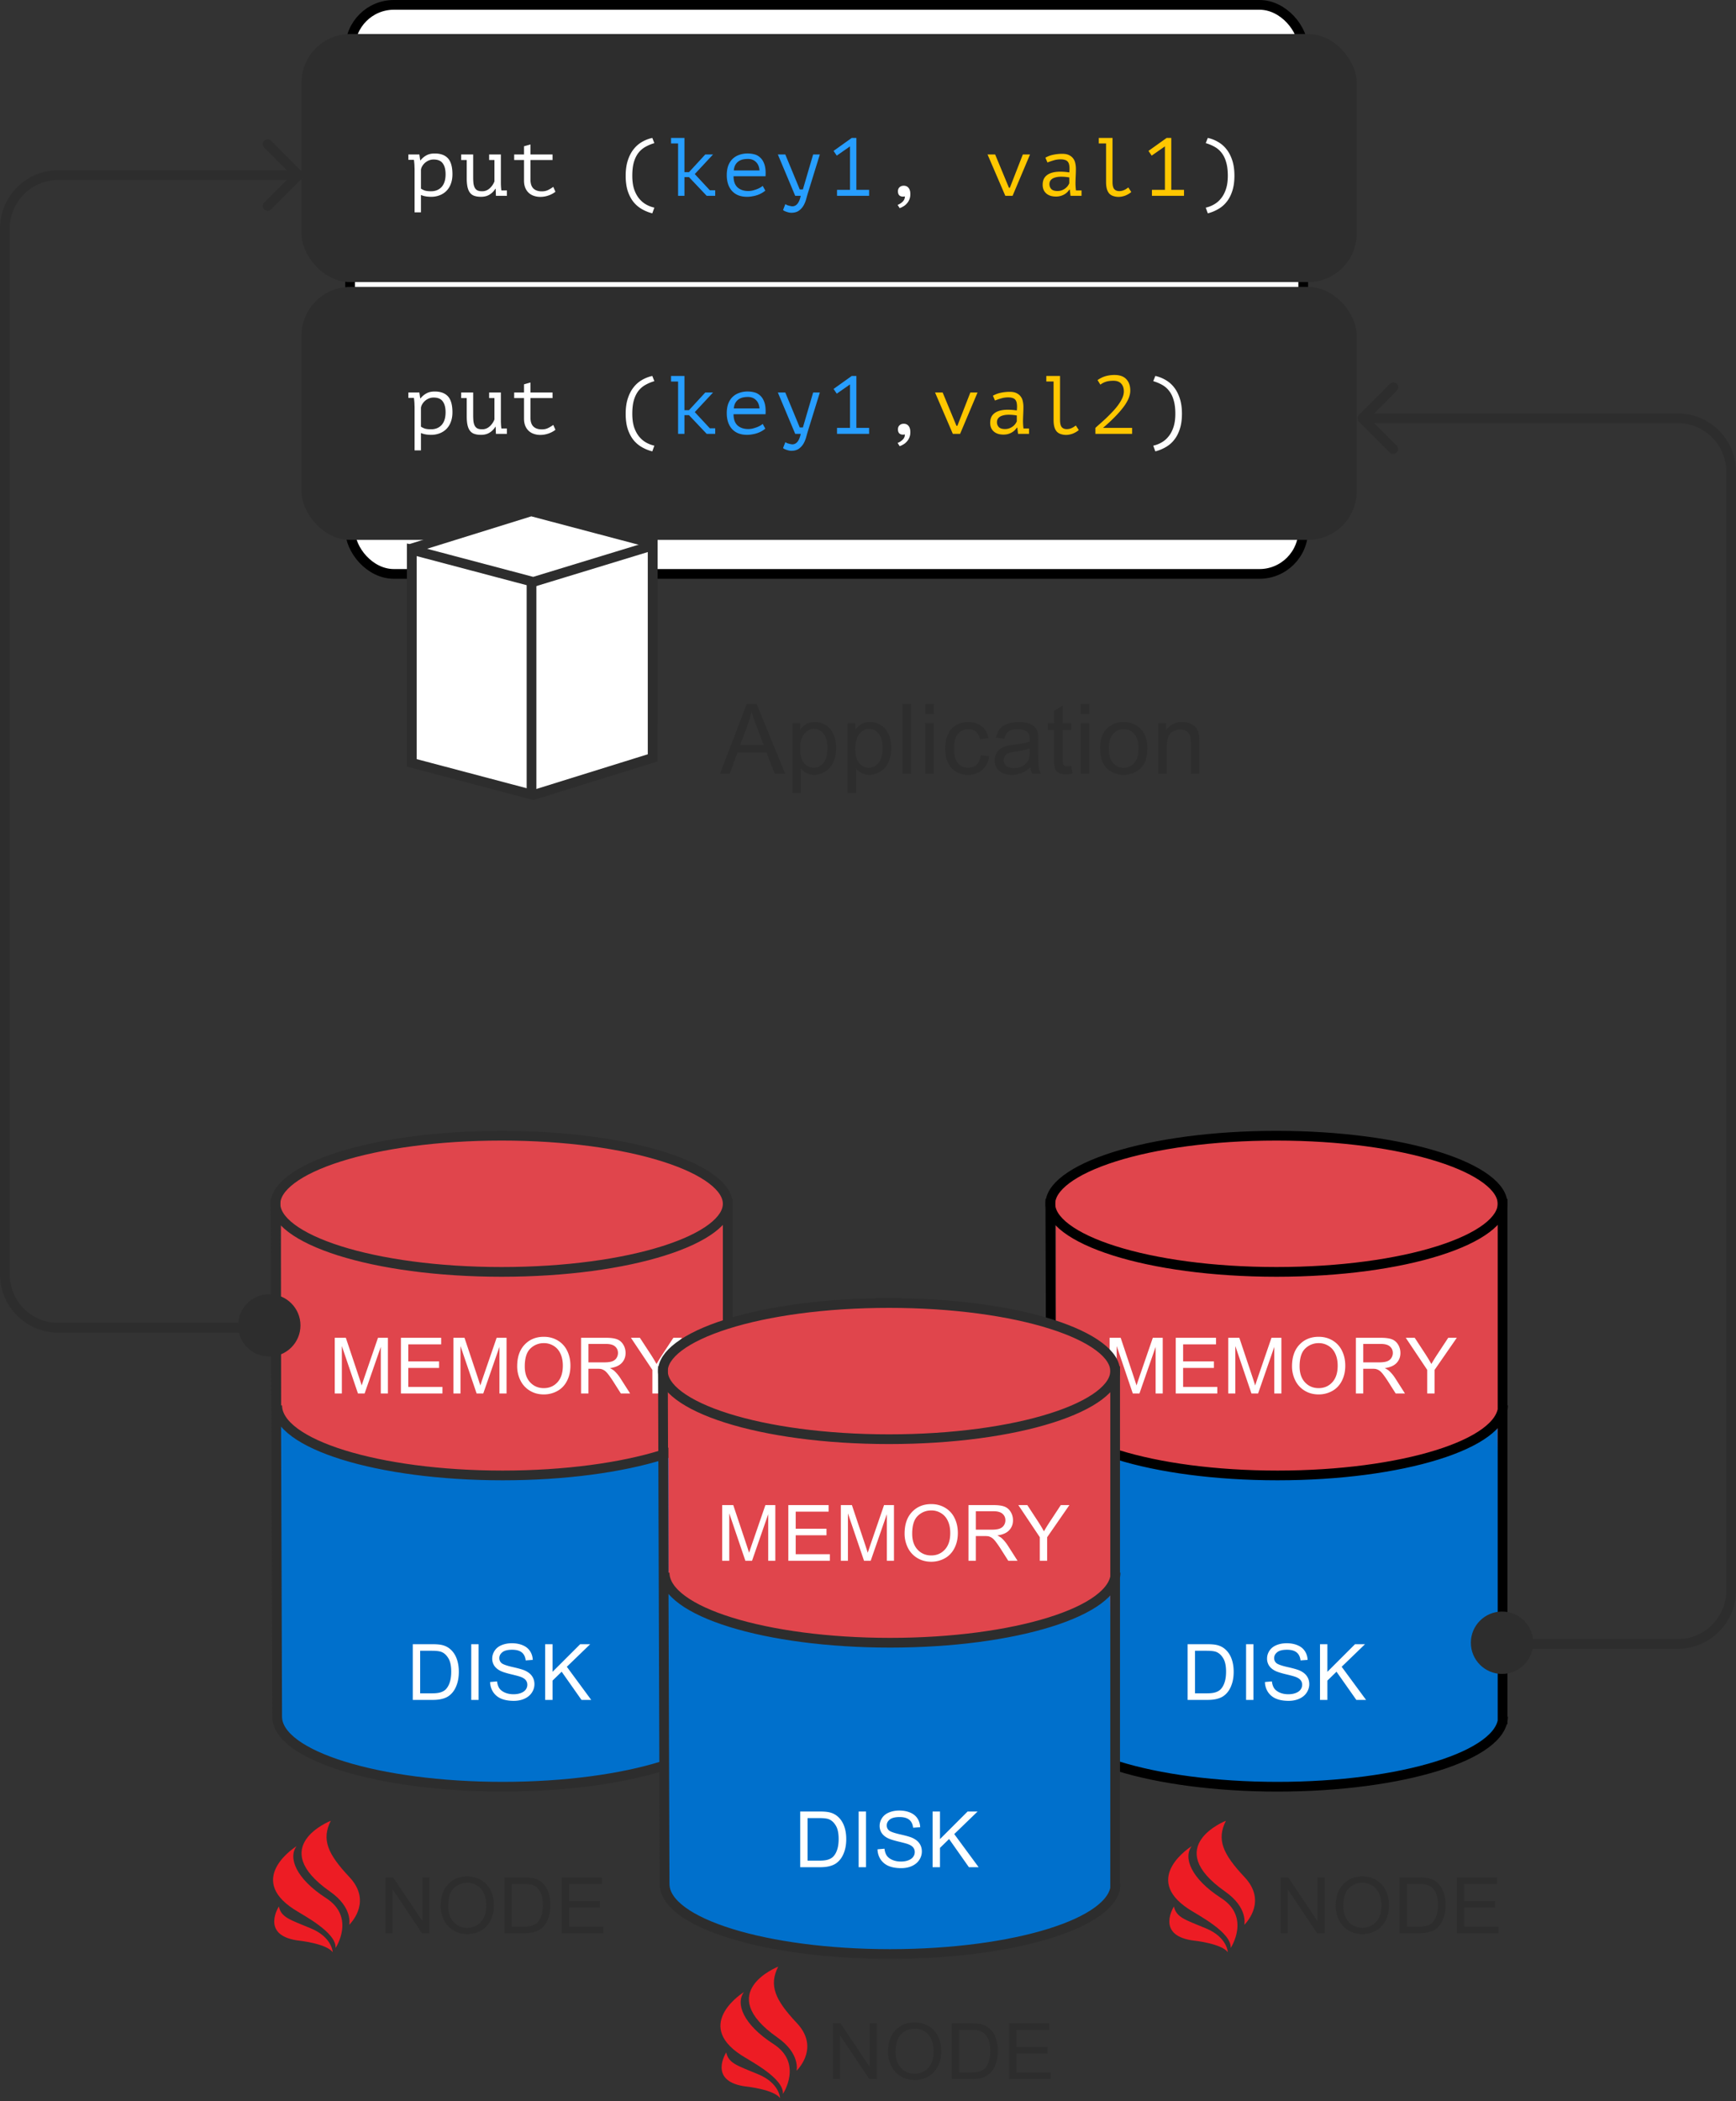 <svg width="357" height="432" fill="none" xmlns="http://www.w3.org/2000/svg"><rect width="100%" height="100%" fill="#333333" stroke="none"/><rect x="72" y="1" width="196" height="117" rx="9" fill="#fff" stroke="#000" stroke-width="2"/><rect x="62" y="7" width="217" height="51" rx="10" fill="#2D2D2D"/><rect x="62" y="59" width="217" height="52" rx="10" fill="#2D2D2D"/><path d="M85.256 34.733c0-.102-.006-.232-.017-.391 0-.17-.006-.34-.017-.51a7.515 7.515 0 0 0-.051-.527 3.977 3.977 0 0 0-.051-.442h-1.139v-1.105h2.261l.17 1.19h.085a3.766 3.766 0 0 1 1.156-.986c.476-.272 1.054-.408 1.734-.408 1.213 0 2.125.334 2.737 1.003.612.668.918 1.762.918 3.28 0 .715-.108 1.36-.323 1.939a3.973 3.973 0 0 1-.884 1.445c-.385.397-.85.703-1.394.918a4.856 4.856 0 0 1-1.802.323c-.238 0-.453-.012-.646-.034a3.464 3.464 0 0 1-.51-.068 3.122 3.122 0 0 1-.442-.102 6.188 6.188 0 0 1-.476-.17v3.57h-1.309v-8.925Zm3.91-1.938c-.34 0-.663.062-.969.187a3.04 3.04 0 0 0-.799.493c-.227.204-.414.43-.561.68a2 2 0 0 0-.272.748v3.876c.25.17.527.306.833.408.317.09.731.136 1.241.136.907 0 1.632-.295 2.176-.884.544-.6.816-1.474.816-2.618 0-.963-.193-1.706-.578-2.227-.374-.533-1.003-.8-1.887-.8Zm11.422-1.037h2.414v5.797c0 .555.034 1.088.102 1.598h1.139v1.105h-2.261l-.051-1.445h-.068a3.556 3.556 0 0 1-1.173 1.19c-.487.306-1.076.459-1.768.459-.52 0-.969-.063-1.343-.187a1.838 1.838 0 0 1-.9-.612c-.239-.295-.414-.686-.528-1.173-.113-.499-.17-1.117-.17-1.853v-3.74h-1.139v-1.14h2.465v4.608c0 .465.017.884.051 1.258.046.363.13.674.255.935.125.25.306.442.544.578.25.124.578.187.986.187.59 0 1.1-.193 1.53-.578a3.643 3.643 0 0 0 1.003-1.445v-4.403h-1.088v-1.14Zm5.15 0h2.023v-1.683l1.326-.374v2.057h4.539v1.139h-4.539v4.012c0 .827.198 1.44.595 1.836.408.397.986.595 1.734.595.51 0 .952-.097 1.326-.29a7.007 7.007 0 0 0 1.037-.628l.442 1.003a4.771 4.771 0 0 1-1.428.765 5.004 5.004 0 0 1-1.683.289c-.454 0-.884-.068-1.292-.204a2.855 2.855 0 0 1-1.054-.595 2.902 2.902 0 0 1-.731-1.037c-.182-.43-.272-.94-.272-1.53v-4.216h-2.023v-1.14Zm28.403 12.104a8.424 8.424 0 0 1-2.142-.867 6.157 6.157 0 0 1-1.734-1.48c-.487-.611-.878-1.36-1.173-2.243-.283-.884-.425-1.932-.425-3.145 0-1.202.148-2.25.442-3.145.295-.907.692-1.672 1.19-2.295a5.933 5.933 0 0 1 1.734-1.513 7.276 7.276 0 0 1 2.108-.816l.425 1.07a8.367 8.367 0 0 0-1.836.766 4.715 4.715 0 0 0-1.445 1.24c-.396.51-.708 1.151-.935 1.922-.215.76-.323 1.683-.323 2.77 0 1.1.131 2.04.391 2.823.272.77.624 1.41 1.054 1.92.442.522.93.925 1.462 1.208a5.99 5.99 0 0 0 1.632.612l-.425 1.173Zm50.516-4.54c0-.34.108-.611.323-.815.227-.215.516-.323.867-.323.431 0 .765.153 1.003.459.238.294.357.714.357 1.258 0 .442-.073.827-.221 1.156a2.7 2.7 0 0 1-.561.85 2.55 2.55 0 0 1-.714.56 3.385 3.385 0 0 1-.697.324l-.425-.663a3.01 3.01 0 0 0 1.054-.68c.295-.295.442-.652.442-1.071a1.894 1.894 0 0 1-.374.05c-.328 0-.589-.09-.782-.271-.181-.193-.272-.47-.272-.833Zm63.298 3.367a5.748 5.748 0 0 0 1.615-.612 4.723 4.723 0 0 0 1.462-1.207c.442-.51.794-1.15 1.054-1.921.272-.782.408-1.723.408-2.822 0-1.088-.113-2.012-.34-2.771-.215-.77-.527-1.411-.935-1.921a4.51 4.51 0 0 0-1.428-1.241 8.327 8.327 0 0 0-1.836-.765l.425-1.071c.737.159 1.434.43 2.091.816a5.833 5.833 0 0 1 1.751 1.513c.499.623.896 1.388 1.19 2.295.295.895.442 1.944.442 3.145 0 1.212-.147 2.26-.442 3.145-.283.884-.674 1.632-1.173 2.244a5.843 5.843 0 0 1-1.734 1.479 8.123 8.123 0 0 1-2.125.867l-.425-1.173Z" fill="#fff"/><path d="M137.999 28.358h2.754v7.038h.935l3.349-3.638h1.598l-3.757 4.029 3.094 3.332h1.105v1.139h-1.751l-3.638-3.842h-.935v3.842h-1.309V29.497h-1.445v-1.14Zm19.378 10.829a4.122 4.122 0 0 1-.731.51 5.036 5.036 0 0 1-.901.408 6.014 6.014 0 0 1-1.037.255 5.618 5.618 0 0 1-1.071.102c-.68 0-1.28-.102-1.802-.306a3.612 3.612 0 0 1-1.309-.901 4.03 4.03 0 0 1-.799-1.411c-.181-.544-.272-1.156-.272-1.836 0-.714.097-1.349.289-1.904.204-.556.493-1.02.867-1.394a3.654 3.654 0 0 1 1.36-.85 4.96 4.96 0 0 1 1.785-.306c.476 0 .947.062 1.411.187.465.125.873.362 1.224.714.363.34.641.816.833 1.428.193.6.261 1.383.204 2.346h-6.579c0 1.02.272 1.785.816 2.295.556.498 1.292.748 2.21.748.306 0 .607-.034.901-.102.306-.08.595-.17.867-.272.272-.102.51-.216.714-.34.216-.125.38-.238.493-.34l.527.969Zm-3.587-6.511c-.374 0-.731.04-1.071.119-.328.08-.623.215-.884.408a2.22 2.22 0 0 0-.629.73c-.158.295-.26.664-.306 1.106h5.287c-.056-.748-.3-1.326-.731-1.734-.419-.42-.974-.63-1.666-.63Zm10.675 6.273h.646l2.108-7.191h1.377l-2.363 7.633c-.125.397-.255.844-.391 1.343a6.02 6.02 0 0 1-.544 1.428 3.408 3.408 0 0 1-.969 1.122c-.408.306-.941.459-1.598.459a2.43 2.43 0 0 1-.476-.051 3.7 3.7 0 0 1-.476-.136 2.543 2.543 0 0 1-.442-.17 1.187 1.187 0 0 1-.306-.204l.476-1.224a1.4 1.4 0 0 0 .272.17c.124.056.255.102.391.136.147.045.289.08.425.102.136.034.249.05.34.05.85 0 1.428-.719 1.734-2.158h-1.139l-3.57-8.5h1.53l2.975 7.19Zm7.665.085h2.669v-8.942l-2.72 1.904-.663-.97 3.74-2.668h.952v10.676h2.618v1.224h-6.596v-1.224Z" fill="#279EFF"/><path d="M207.485 38.609h.187l2.669-6.851h1.479l-3.587 8.5h-1.496l-3.655-8.5h1.564l2.839 6.85Zm7.495-6.188a5.408 5.408 0 0 1 1.649-.612 9.014 9.014 0 0 1 1.802-.187c.578 0 1.049.09 1.411.272.374.181.663.42.867.714.216.283.357.612.425.986.08.362.119.73.119 1.105 0 .43-.011.89-.034 1.377a71.38 71.38 0 0 0-.051 1.462c0 .567.034 1.105.102 1.615h1.139v1.105h-2.261l-.153-1.275h-.085c-.068.102-.17.232-.306.39a2.903 2.903 0 0 1-.544.477 3.336 3.336 0 0 1-1.921.561c-.838 0-1.501-.215-1.989-.646-.487-.43-.731-1.02-.731-1.768 0-.578.125-1.06.374-1.445.261-.386.629-.68 1.105-.884.476-.204 1.049-.323 1.717-.357.68-.034 1.44.011 2.278.136.057-.522.063-.952.017-1.292-.034-.352-.124-.63-.272-.833a1.055 1.055 0 0 0-.595-.425c-.249-.09-.561-.136-.935-.136-.51 0-.997.073-1.462.22-.464.137-.878.279-1.241.426l-.425-.986Zm2.499 6.85c.318 0 .612-.05.884-.152a2.694 2.694 0 0 0 1.224-.901c.136-.193.238-.374.306-.544v-1.19a9.612 9.612 0 0 0-1.632-.153c-.498 0-.929.056-1.292.17-.362.102-.646.266-.85.493-.204.227-.306.521-.306.884 0 .374.125.703.374.986.261.272.692.408 1.292.408Zm8.482-10.913h2.822v9.044c0 .691.113 1.178.34 1.462.238.283.583.425 1.037.425.317 0 .617-.057.901-.17.294-.114.617-.306.969-.578l.612.935c-.182.159-.38.3-.595.425a5.194 5.194 0 0 1-.663.323c-.227.08-.454.142-.68.187a3.428 3.428 0 0 1-1.751-.102 1.905 1.905 0 0 1-.833-.51c-.216-.238-.38-.55-.493-.935-.114-.397-.17-.884-.17-1.462v-7.905h-1.496v-1.14Zm10.929 10.676h2.669v-8.942l-2.72 1.904-.663-.97 3.74-2.668h.952v10.676h2.618v1.224h-6.596v-1.224Z" fill="#FFC700"/><path d="M85.256 83.674c0-.102-.006-.232-.017-.39 0-.17-.006-.34-.017-.51a7.515 7.515 0 0 0-.051-.528 3.977 3.977 0 0 0-.051-.442h-1.139V80.7h2.261l.17 1.19h.085a3.767 3.767 0 0 1 1.156-.986c.476-.272 1.054-.408 1.734-.408 1.213 0 2.125.335 2.737 1.003.612.669.918 1.763.918 3.281 0 .714-.108 1.36-.323 1.938a3.972 3.972 0 0 1-.884 1.445c-.385.397-.85.703-1.394.918a4.854 4.854 0 0 1-1.802.323c-.238 0-.453-.011-.646-.034a3.464 3.464 0 0 1-.51-.068 3.094 3.094 0 0 1-.442-.102 6.188 6.188 0 0 1-.476-.17v3.57h-1.309v-8.925Zm3.91-1.938c-.34 0-.663.063-.969.187a3.04 3.04 0 0 0-.799.493c-.227.204-.414.43-.561.68-.147.25-.238.499-.272.748v3.876c.25.17.527.306.833.408.317.09.731.136 1.241.136.907 0 1.632-.294 2.176-.884.544-.6.816-1.473.816-2.618 0-.963-.193-1.705-.578-2.227-.374-.532-1.003-.799-1.887-.799Zm11.422-1.037h2.414v5.797c0 .556.034 1.088.102 1.598h1.139V89.2h-2.261l-.051-1.445h-.068a3.555 3.555 0 0 1-1.173 1.19c-.487.306-1.076.46-1.768.46-.52 0-.969-.063-1.343-.188a1.838 1.838 0 0 1-.9-.612c-.239-.294-.414-.685-.528-1.173-.113-.498-.17-1.116-.17-1.853v-3.74h-1.139V80.7h2.465v4.607c0 .465.017.884.051 1.258.046.363.13.675.255.935.125.25.306.442.544.578.25.125.578.187.986.187.59 0 1.1-.192 1.53-.578a3.643 3.643 0 0 0 1.003-1.445v-4.403h-1.088V80.7Zm5.15 0h2.023v-1.683l1.326-.374V80.7h4.539v1.14h-4.539v4.011c0 .828.198 1.44.595 1.836.408.397.986.595 1.734.595.51 0 .952-.096 1.326-.289a6.999 6.999 0 0 0 1.037-.629l.442 1.003a4.767 4.767 0 0 1-1.428.765 5.004 5.004 0 0 1-1.683.29c-.454 0-.884-.069-1.292-.205a2.853 2.853 0 0 1-1.054-.595 2.9 2.9 0 0 1-.731-1.037c-.182-.43-.272-.94-.272-1.53v-4.216h-2.023V80.7Zm28.403 12.104a8.417 8.417 0 0 1-2.142-.867 6.157 6.157 0 0 1-1.734-1.479c-.487-.612-.878-1.36-1.173-2.244-.283-.884-.425-1.932-.425-3.145 0-1.201.148-2.25.442-3.145.295-.906.692-1.671 1.19-2.295a5.934 5.934 0 0 1 1.734-1.513 7.276 7.276 0 0 1 2.108-.816l.425 1.071a8.367 8.367 0 0 0-1.836.765 4.715 4.715 0 0 0-1.445 1.241c-.396.51-.708 1.15-.935 1.921-.215.76-.323 1.683-.323 2.771 0 1.1.131 2.04.391 2.822.272.77.624 1.411 1.054 1.921.442.522.93.924 1.462 1.207a5.99 5.99 0 0 0 1.632.612l-.425 1.173Zm50.516-4.539c0-.34.108-.612.323-.816.227-.215.516-.323.867-.323.431 0 .765.153 1.003.46.238.294.357.713.357 1.257 0 .442-.073.828-.221 1.156a2.69 2.69 0 0 1-.561.85 2.55 2.55 0 0 1-.714.561 3.38 3.38 0 0 1-.697.323l-.425-.663a3.01 3.01 0 0 0 1.054-.68c.295-.294.442-.651.442-1.07a1.894 1.894 0 0 1-.374.05c-.328 0-.589-.09-.782-.272-.181-.192-.272-.47-.272-.833Zm52.505 3.366a5.76 5.76 0 0 0 1.615-.612 4.733 4.733 0 0 0 1.462-1.207c.442-.51.793-1.15 1.054-1.92.272-.783.408-1.723.408-2.823 0-1.088-.113-2.011-.34-2.77-.215-.771-.527-1.412-.935-1.922a4.532 4.532 0 0 0-1.428-1.24 8.327 8.327 0 0 0-1.836-.766l.425-1.07c.737.158 1.434.43 2.091.815a5.846 5.846 0 0 1 1.751 1.513c.499.624.895 1.389 1.19 2.295.295.896.442 1.944.442 3.145 0 1.213-.147 2.261-.442 3.145-.283.884-.674 1.632-1.173 2.244a5.843 5.843 0 0 1-1.734 1.48 8.13 8.13 0 0 1-2.125.866l-.425-1.173Z" fill="#fff"/><path d="M137.999 77.3h2.754v7.037h.935l3.349-3.638h1.598l-3.757 4.03 3.094 3.331h1.105v1.14h-1.751l-3.638-3.843h-.935V89.2h-1.309V78.44h-1.445V77.3Zm19.378 10.828a4.112 4.112 0 0 1-.731.51 5.036 5.036 0 0 1-.901.408 5.996 5.996 0 0 1-1.037.255 5.618 5.618 0 0 1-1.071.102c-.68 0-1.28-.102-1.802-.306a3.61 3.61 0 0 1-1.309-.9 4.029 4.029 0 0 1-.799-1.412c-.181-.544-.272-1.156-.272-1.836 0-.714.097-1.348.289-1.904.204-.555.493-1.02.867-1.394a3.654 3.654 0 0 1 1.36-.85 4.96 4.96 0 0 1 1.785-.306c.476 0 .947.063 1.411.187.465.125.873.363 1.224.714.363.34.641.816.833 1.428.193.6.261 1.383.204 2.346h-6.579c0 1.02.272 1.785.816 2.295.556.499 1.292.748 2.21.748.306 0 .607-.034.901-.102.306-.08.595-.17.867-.272.272-.102.51-.215.714-.34.216-.124.38-.238.493-.34l.527.97Zm-3.587-6.51a4.72 4.72 0 0 0-1.071.118c-.328.08-.623.216-.884.408a2.22 2.22 0 0 0-.629.731c-.158.295-.26.663-.306 1.105h5.287c-.056-.748-.3-1.326-.731-1.734-.419-.42-.974-.629-1.666-.629Zm10.675 6.272h.646l2.108-7.19h1.377l-2.363 7.632c-.125.397-.255.845-.391 1.343a6.02 6.02 0 0 1-.544 1.428 3.408 3.408 0 0 1-.969 1.122c-.408.306-.941.46-1.598.46a2.43 2.43 0 0 1-.476-.052 3.7 3.7 0 0 1-.476-.136 2.543 2.543 0 0 1-.442-.17 1.187 1.187 0 0 1-.306-.204l.476-1.224c.068.057.158.114.272.17.124.057.255.102.391.136.147.046.289.08.425.102.136.034.249.051.34.051.85 0 1.428-.72 1.734-2.159h-1.139l-3.57-8.5h1.53l2.975 7.191Zm7.665.085h2.669v-8.942l-2.72 1.904-.663-.969 3.74-2.669h.952v10.676h2.618V89.2h-6.596v-1.224Z" fill="#279EFF"/><path d="M196.692 87.55h.187l2.669-6.85h1.479l-3.587 8.5h-1.496l-3.655-8.5h1.564l2.839 6.85Zm7.495-6.188a5.398 5.398 0 0 1 1.649-.612 9.02 9.02 0 0 1 1.802-.187c.578 0 1.048.09 1.411.272.374.182.663.42.867.714.215.284.357.612.425.986.079.363.119.731.119 1.105 0 .43-.011.89-.034 1.377-.023.488-.04.975-.051 1.462 0 .567.034 1.105.102 1.615h1.139V89.2h-2.261l-.153-1.275h-.085a4.33 4.33 0 0 1-.306.391 2.9 2.9 0 0 1-.544.476 3.495 3.495 0 0 1-.799.391c-.317.114-.691.17-1.122.17-.839 0-1.502-.215-1.989-.646-.487-.43-.731-1.02-.731-1.768 0-.578.125-1.06.374-1.445.261-.385.629-.68 1.105-.884.476-.204 1.048-.323 1.717-.357.68-.034 1.439.012 2.278.136.057-.521.062-.952.017-1.292-.034-.351-.125-.629-.272-.833a1.056 1.056 0 0 0-.595-.425c-.249-.09-.561-.136-.935-.136-.51 0-.997.074-1.462.221a13.17 13.17 0 0 0-1.241.425l-.425-.986Zm2.499 6.851a2.5 2.5 0 0 0 .884-.153 2.694 2.694 0 0 0 1.224-.9c.136-.193.238-.375.306-.545v-1.19a9.612 9.612 0 0 0-1.632-.153c-.499 0-.929.057-1.292.17-.363.102-.646.267-.85.493-.204.227-.306.522-.306.884 0 .374.125.703.374.986.261.272.691.408 1.292.408Zm8.481-10.914h2.822v9.044c0 .692.114 1.179.34 1.462.238.284.584.425 1.037.425.318 0 .618-.056.901-.17.295-.113.618-.306.969-.578l.612.935a3.72 3.72 0 0 1-.595.425 5.055 5.055 0 0 1-.663.323 4.88 4.88 0 0 1-.68.187 3.434 3.434 0 0 1-1.751-.102 1.916 1.916 0 0 1-.833-.51c-.215-.238-.379-.55-.493-.935-.113-.396-.17-.884-.17-1.462v-7.905h-1.496V77.3Zm17.271 3.01c0 1.042-.493 2.204-1.479 3.484-.986 1.28-2.363 2.675-4.131 4.182h5.984V89.2h-7.548v-1.224c.215-.204.51-.47.884-.799a70.76 70.76 0 0 0 1.207-1.088c.43-.408.867-.844 1.309-1.309.453-.464.861-.94 1.224-1.428.362-.487.657-.974.884-1.462.226-.487.34-.957.34-1.41 0-.68-.182-1.213-.544-1.599-.352-.396-.884-.595-1.598-.595-.612 0-1.128.068-1.547.204a3.76 3.76 0 0 0-1.139.595l-.578-.935a5.504 5.504 0 0 1 1.615-.799 6.664 6.664 0 0 1 1.887-.255c1.065 0 1.87.29 2.414.867.544.578.816 1.36.816 2.346Z" fill="#FFC700"/><path d="M62.098 36.707a1 1 0 0 0 0-1.414l-6.364-6.364a1 1 0 0 0-1.414 1.414L59.977 36l-5.657 5.657a1 1 0 0 0 1.414 1.414l6.364-6.364ZM61.391 35H12v2h49.39v-2ZM0 47v215h2V47H0Zm12 227h62v-2H12v2ZM0 262c0 6.627 5.373 12 12 12v-2c-5.523 0-10-4.477-10-10H0ZM12 35C5.373 35 0 40.373 0 47h2c0-5.523 4.477-10 10-10v-2Zm267.459 51.707a1 1 0 0 1 0-1.414l6.364-6.364a1 1 0 1 1 1.414 1.414L281.58 86l5.657 5.657a1.001 1.001 0 0 1-1.414 1.414l-6.364-6.364Zm.707-1.707H345v2h-64.834v-2ZM357 97v230h-2V97h2Zm-12 242h-71v-2h71v2Zm12-12c0 6.627-5.373 12-12 12v-2c5.523 0 10-4.477 10-10h2ZM345 85c6.627 0 12 5.373 12 12h-2c0-5.523-4.477-10-10-10v-2Z" fill="#2D2D2D"/><path d="m109.231 141.049 24.982 6.611v-35.929l-24.982-6.611-24.543 7.639v35.78l24.543-7.49Z" fill="#fff" stroke="#2D2D2D" stroke-width="2"/><path d="m109.67 119.644-24.982-6.611v43.812l24.982 6.611 24.543-7.639v-43.663l-24.543 7.49Z" fill="#fff" stroke="#2D2D2D" stroke-width="2"/><path d="M109.304 119.573v43.15" stroke="#2D2D2D" stroke-width="2"/><path d="m148.066 159.067 5.498-14.316h2.041l5.86 14.316h-2.159l-1.67-4.336h-5.986l-1.572 4.336h-2.012Zm4.131-5.879h4.854l-1.495-3.964c-.455-1.205-.794-2.194-1.015-2.969-.183.918-.44 1.829-.772 2.734l-1.572 4.199Zm10.757 9.854v-14.346h1.601v1.348c.378-.527.804-.921 1.28-1.182.475-.267 1.051-.4 1.728-.4.885 0 1.667.228 2.344.684.677.455 1.188 1.1 1.533 1.933.345.827.518 1.735.518 2.725 0 1.061-.192 2.018-.577 2.871-.377.846-.931 1.497-1.66 1.953-.722.449-1.484.674-2.285.674a3.342 3.342 0 0 1-1.582-.371 3.622 3.622 0 0 1-1.143-.938v5.049h-1.757Zm1.591-9.102c0 1.335.271 2.321.811 2.959.54.638 1.195.957 1.963.957.781 0 1.448-.328 2.002-.986.56-.664.84-1.689.84-3.076 0-1.322-.274-2.311-.821-2.969-.54-.657-1.188-.986-1.943-.986-.749 0-1.413.351-1.992 1.055-.573.696-.86 1.712-.86 3.046Zm9.741 9.102v-14.346h1.602v1.348c.378-.527.804-.921 1.279-1.182.476-.267 1.052-.4 1.729-.4.885 0 1.667.228 2.344.684.677.455 1.188 1.1 1.533 1.933.345.827.517 1.735.517 2.725 0 1.061-.192 2.018-.576 2.871-.377.846-.931 1.497-1.66 1.953-.723.449-1.484.674-2.285.674a3.342 3.342 0 0 1-1.582-.371 3.622 3.622 0 0 1-1.143-.938v5.049h-1.758Zm1.592-9.102c0 1.335.27 2.321.811 2.959.54.638 1.194.957 1.963.957.781 0 1.448-.328 2.002-.986.56-.664.84-1.689.84-3.076 0-1.322-.274-2.311-.821-2.969-.54-.657-1.188-.986-1.943-.986-.749 0-1.413.351-1.992 1.055-.573.696-.86 1.712-.86 3.046Zm9.702 5.127v-14.316h1.758v14.316h-1.758Zm4.702-12.295v-2.021h1.758v2.021h-1.758Zm0 12.295v-10.371h1.758v10.371h-1.758Zm11.411-3.798 1.729.224c-.189 1.192-.674 2.126-1.455 2.803-.775.67-1.729 1.006-2.862 1.006-1.419 0-2.562-.462-3.428-1.387-.859-.931-1.289-2.262-1.289-3.994 0-1.12.186-2.1.557-2.94.371-.839.934-1.468 1.69-1.884a5.022 5.022 0 0 1 2.48-.635c1.126 0 2.048.286 2.764.859.716.567 1.175 1.374 1.377 2.422l-1.709.264c-.163-.697-.453-1.221-.87-1.572-.41-.352-.908-.528-1.494-.528-.885 0-1.604.319-2.158.957-.553.632-.83 1.634-.83 3.008 0 1.393.267 2.406.801 3.037.534.632 1.23.947 2.09.947.69 0 1.266-.211 1.728-.634.462-.423.755-1.075.879-1.953Zm10.2 2.519c-.651.553-1.279.944-1.885 1.172a5.387 5.387 0 0 1-1.933.342c-1.14 0-2.015-.277-2.627-.83-.612-.56-.918-1.273-.918-2.139 0-.508.114-.97.342-1.387.234-.423.537-.761.908-1.015a4.356 4.356 0 0 1 1.269-.577c.345-.091.866-.179 1.563-.263 1.419-.169 2.464-.371 3.135-.606.006-.241.009-.394.009-.459 0-.716-.166-1.22-.498-1.513-.449-.397-1.116-.596-2.002-.596-.826 0-1.438.146-1.836.439-.39.287-.68.798-.869 1.534l-1.718-.235c.156-.735.413-1.328.771-1.777.358-.456.876-.804 1.553-1.045.677-.247 1.461-.371 2.353-.371.886 0 1.605.104 2.159.312.553.209.96.472 1.22.791.261.313.443.71.547 1.192.059.299.088.84.088 1.621v2.344c0 1.634.036 2.669.107 3.105.079.43.228.843.45 1.24h-1.836a3.706 3.706 0 0 1-.352-1.279Zm-.146-3.926c-.638.261-1.595.482-2.871.664-.723.105-1.234.222-1.534.352a1.518 1.518 0 0 0-.937 1.406c0 .469.176.86.527 1.172.358.313.879.469 1.563.469.677 0 1.279-.147 1.806-.44a2.755 2.755 0 0 0 1.162-1.22c.189-.397.284-.983.284-1.758v-.645Zm8.549 3.633.254 1.553a6.528 6.528 0 0 1-1.328.156c-.638 0-1.133-.101-1.484-.303-.352-.201-.599-.465-.743-.791-.143-.332-.214-1.025-.214-2.08v-5.967h-1.289v-1.367h1.289v-2.568l1.748-1.055v3.623h1.767v1.367h-1.767v6.065c0 .501.029.823.088.967a.775.775 0 0 0 .302.342c.144.084.345.126.606.126.195 0 .452-.022.771-.068Zm1.939-10.723v-2.021h1.757v2.021h-1.757Zm0 12.295v-10.371h1.757v10.371h-1.757Zm3.989-5.185c0-1.921.533-3.343 1.601-4.268.892-.768 1.979-1.152 3.262-1.152 1.426 0 2.591.469 3.496 1.406.905.931 1.357 2.22 1.357 3.867 0 1.335-.201 2.386-.605 3.155a4.224 4.224 0 0 1-1.748 1.777 5.065 5.065 0 0 1-2.5.635c-1.452 0-2.627-.466-3.526-1.397-.891-.931-1.337-2.272-1.337-4.023Zm1.806 0c0 1.328.29 2.324.869 2.988.58.658 1.309.986 2.188.986.872 0 1.598-.332 2.178-.996.579-.664.869-1.676.869-3.037 0-1.282-.293-2.252-.879-2.91-.58-.664-1.302-.996-2.168-.996-.879 0-1.608.329-2.188.986-.579.658-.869 1.651-.869 2.979Zm10.181 5.185v-10.371h1.582v1.475c.761-1.139 1.862-1.709 3.301-1.709.625 0 1.197.114 1.718.342.528.221.921.514 1.182.879.26.364.443.797.547 1.298.065.326.097.896.097 1.709v6.377h-1.757v-6.308c0-.716-.069-1.25-.205-1.602a1.657 1.657 0 0 0-.733-.849c-.345-.215-.752-.323-1.221-.323-.748 0-1.396.238-1.943.713-.54.476-.81 1.377-.81 2.705v5.664h-1.758Z" fill="#2D2D2D"/><path d="M57.782 311.767V251.32s11.659 10.138 45.932 10.138 45.86-11.079 45.86-11.079v61.388c-14.298 21.006-85.284 14.729-91.792 0Z" fill="#E0454C"/><path d="M56.782 354.458v-62.632s11.857 12.115 46.13 12.115 45.662-12.115 45.662-12.115l.969 62.632c-14.575 18.287-83.89 14.858-92.761 0Z" fill="#0070CC"/><path d="M149.652 247.504c0 1.614-1.025 3.327-3.3 5.04-2.258 1.7-5.595 3.274-9.822 4.613-8.442 2.676-20.21 4.347-33.378 4.347-13.169 0-24.937-1.671-33.379-4.347-4.226-1.339-7.563-2.913-9.822-4.613-2.275-1.713-3.3-3.426-3.3-5.04 0-1.614 1.025-3.327 3.3-5.04 2.259-1.7 5.596-3.274 9.822-4.613 8.442-2.676 20.21-4.347 33.379-4.347 13.168 0 24.936 1.671 33.378 4.347 4.227 1.339 7.564 2.913 9.822 4.613 2.275 1.713 3.3 3.426 3.3 5.04Z" fill="#E0454C" stroke="#2D2D2D" stroke-width="2"/><path d="m56.652 246.504.35 107.263m92.65-107.263v108m.088-1.557c0 7.956-20.76 14.406-46.369 14.406-25.609 0-46.369-6.45-46.369-14.406m92.738-64c0 7.956-20.76 14.406-46.369 14.406-25.609 0-46.369-6.45-46.369-14.406" stroke="#2D2D2D" stroke-width="2"/><path d="M68.84 286.504v-11.453h2.28l2.711 8.109c.25.755.433 1.32.547 1.695.13-.416.334-1.028.61-1.835l2.742-7.969h2.039v11.453h-1.461v-9.586l-3.328 9.586h-1.368l-3.312-9.75v9.75h-1.46Zm13.605 0v-11.453h8.282v1.351H83.96v3.508h6.336v1.344H83.96v3.898h7.031v1.352h-8.547Zm10.794 0v-11.453h2.281l2.711 8.109c.25.755.433 1.32.547 1.695.13-.416.334-1.028.61-1.835l2.742-7.969h2.039v11.453h-1.461v-9.586l-3.328 9.586h-1.367l-3.313-9.75v9.75h-1.46Zm13.114-5.578c0-1.901.511-3.388 1.531-4.461 1.021-1.078 2.339-1.617 3.954-1.617 1.057 0 2.01.252 2.859.757a4.916 4.916 0 0 1 1.937 2.118c.448.901.672 1.924.672 3.07 0 1.161-.234 2.2-.703 3.117-.469.917-1.133 1.612-1.992 2.086a5.711 5.711 0 0 1-2.781.703c-1.078 0-2.042-.26-2.891-.781a5.033 5.033 0 0 1-1.93-2.133 6.47 6.47 0 0 1-.656-2.859Zm1.563.023c0 1.38.369 2.469 1.109 3.266.745.792 1.677 1.187 2.797 1.187 1.141 0 2.078-.401 2.812-1.203.74-.802 1.11-1.94 1.11-3.414 0-.932-.159-1.745-.477-2.437-.312-.698-.773-1.237-1.383-1.618a3.712 3.712 0 0 0-2.039-.578 3.88 3.88 0 0 0-2.773 1.11c-.771.734-1.156 1.963-1.156 3.687Zm11.575 5.555v-11.453h5.078c1.021 0 1.797.104 2.328.312.531.203.956.565 1.273 1.086.318.521.477 1.097.477 1.727 0 .812-.263 1.497-.789 2.054-.526.558-1.339.912-2.438 1.063.401.193.706.383.914.57a7.88 7.88 0 0 1 1.258 1.524l1.992 3.117h-1.906l-1.515-2.383a22.156 22.156 0 0 0-1.094-1.578c-.287-.365-.544-.62-.774-.766a2.24 2.24 0 0 0-.687-.304c-.172-.037-.453-.055-.844-.055h-1.758v5.086h-1.515Zm1.515-6.399h3.258c.693 0 1.234-.07 1.625-.21.391-.146.688-.375.891-.688.203-.318.304-.661.304-1.031 0-.542-.197-.987-.593-1.336-.391-.349-1.011-.524-1.86-.524h-3.625v3.789Zm13.153 6.399v-4.852l-4.414-6.601h1.844l2.258 3.453c.417.646.805 1.292 1.164 1.937a41.88 41.88 0 0 1 1.25-2.023l2.219-3.367h1.765l-4.57 6.601v4.852h-1.516Zm-49.273 63v-11.453h3.945c.89 0 1.57.054 2.04.164.656.151 1.216.424 1.679.82.604.511 1.055 1.164 1.352 1.961.302.792.453 1.698.453 2.719 0 .87-.102 1.64-.305 2.312-.203.672-.463 1.23-.781 1.672a4.195 4.195 0 0 1-1.047 1.039c-.375.25-.83.44-1.367.571-.532.13-1.144.195-1.836.195h-4.133Zm1.516-1.352h2.445c.755 0 1.346-.07 1.773-.211.433-.14.776-.338 1.032-.593.359-.36.638-.841.835-1.446.204-.609.305-1.346.305-2.211 0-1.198-.198-2.117-.594-2.757-.39-.646-.867-1.079-1.43-1.297-.406-.157-1.06-.235-1.96-.235h-2.406v8.75Zm10.504 1.352v-11.453h1.516v11.453h-1.516Zm3.88-3.68 1.43-.125c.067.573.224 1.044.468 1.414.25.365.636.662 1.157.891.521.224 1.106.336 1.757.336.579 0 1.089-.086 1.532-.258.442-.172.771-.406.984-.703.219-.302.328-.63.328-.984 0-.36-.104-.672-.312-.938-.209-.271-.552-.497-1.032-.68-.307-.119-.986-.304-2.039-.554-1.052-.256-1.789-.495-2.211-.719-.546-.287-.955-.641-1.226-1.063a2.647 2.647 0 0 1-.399-1.429c0-.578.165-1.117.493-1.617.328-.506.807-.888 1.437-1.149.63-.26 1.331-.391 2.102-.391.849 0 1.596.138 2.242.415.651.27 1.151.671 1.5 1.203.349.531.536 1.132.562 1.804l-1.453.11c-.078-.724-.343-1.271-.797-1.641-.447-.37-1.112-.555-1.992-.555-.916 0-1.586.17-2.008.508-.416.334-.625.737-.625 1.211 0 .412.149.75.446 1.016.291.265 1.052.539 2.281.82 1.234.276 2.081.518 2.539.727.667.307 1.159.698 1.477 1.172.317.468.476 1.01.476 1.625 0 .609-.174 1.184-.523 1.726-.349.537-.852.956-1.508 1.258-.651.297-1.385.445-2.203.445-1.037 0-1.906-.151-2.61-.453a3.688 3.688 0 0 1-1.648-1.359 3.908 3.908 0 0 1-.625-2.063Zm11.325 3.68v-11.453h1.516v5.679l5.687-5.679h2.055l-4.805 4.64 5.016 6.813h-2l-4.078-5.797-1.875 1.828v3.969h-1.516Z" fill="#fff"/><path d="M217.124 311.767V251.32s11.659 10.138 45.932 10.138 45.86-11.079 45.86-11.079v61.388c-14.298 21.006-85.284 14.729-91.792 0Z" fill="#E0454C"/><path d="M216.124 354.458v-62.632s11.857 12.115 46.13 12.115 45.662-12.115 45.662-12.115l.969 62.632c-14.575 18.287-83.891 14.858-92.761 0Z" fill="#0070CC"/><path d="M308.993 247.504c0 1.614-1.024 3.327-3.299 5.04-2.259 1.7-5.596 3.274-9.822 4.613-8.442 2.676-20.21 4.347-33.379 4.347-13.168 0-24.936-1.671-33.378-4.347-4.227-1.339-7.563-2.913-9.822-4.613-2.275-1.713-3.3-3.426-3.3-5.04 0-1.614 1.025-3.327 3.3-5.04 2.259-1.7 5.595-3.274 9.822-4.613 8.442-2.676 20.21-4.347 33.378-4.347 13.169 0 24.937 1.671 33.379 4.347 4.226 1.339 7.563 2.913 9.822 4.613 2.275 1.713 3.299 3.426 3.299 5.04Z" fill="#E0454C" stroke="#000" stroke-width="2"/><path d="m215.993 246.504.351 107.263m92.649-107.263v108m.089-1.557c0 7.956-20.76 14.406-46.369 14.406-25.609 0-46.369-6.45-46.369-14.406m92.738-64c0 7.956-20.76 14.406-46.369 14.406-25.609 0-46.369-6.45-46.369-14.406" stroke="#000" stroke-width="2"/><path d="M228.181 286.504v-11.453h2.281l2.711 8.109c.25.755.432 1.32.547 1.695.13-.416.333-1.028.609-1.835l2.743-7.969h2.039v11.453h-1.461v-9.586l-3.328 9.586h-1.368l-3.312-9.75v9.75h-1.461Zm13.606 0v-11.453h8.281v1.351h-6.765v3.508h6.336v1.344h-6.336v3.898h7.031v1.352h-8.547Zm10.794 0v-11.453h2.281l2.711 8.109c.25.755.432 1.32.547 1.695.13-.416.333-1.028.609-1.835l2.743-7.969h2.039v11.453h-1.461v-9.586l-3.328 9.586h-1.368l-3.312-9.75v9.75h-1.461Zm13.114-5.578c0-1.901.51-3.388 1.531-4.461 1.021-1.078 2.339-1.617 3.953-1.617 1.058 0 2.011.252 2.86.757a4.916 4.916 0 0 1 1.937 2.118c.448.901.672 1.924.672 3.07 0 1.161-.234 2.2-.703 3.117-.469.917-1.133 1.612-1.992 2.086a5.717 5.717 0 0 1-2.781.703c-1.079 0-2.042-.26-2.891-.781a5.033 5.033 0 0 1-1.93-2.133 6.47 6.47 0 0 1-.656-2.859Zm1.562.023c0 1.38.37 2.469 1.11 3.266.745.792 1.677 1.187 2.797 1.187 1.14 0 2.078-.401 2.812-1.203.74-.802 1.11-1.94 1.11-3.414 0-.932-.159-1.745-.477-2.437-.312-.698-.773-1.237-1.383-1.618a3.714 3.714 0 0 0-2.039-.578 3.88 3.88 0 0 0-2.773 1.11c-.771.734-1.157 1.963-1.157 3.687Zm11.575 5.555v-11.453h5.079c1.02 0 1.796.104 2.328.312.531.203.955.565 1.273 1.086.318.521.477 1.097.477 1.727 0 .812-.263 1.497-.789 2.054-.526.558-1.339.912-2.438 1.063.401.193.706.383.914.57a7.88 7.88 0 0 1 1.258 1.524l1.992 3.117h-1.906l-1.516-2.383a21.875 21.875 0 0 0-1.093-1.578c-.287-.365-.545-.62-.774-.766a2.24 2.24 0 0 0-.687-.304c-.172-.037-.453-.055-.844-.055h-1.758v5.086h-1.516Zm1.516-6.399h3.258c.693 0 1.234-.07 1.625-.21.391-.146.687-.375.891-.688.203-.318.304-.661.304-1.031 0-.542-.198-.987-.594-1.336-.39-.349-1.01-.524-1.859-.524h-3.625v3.789Zm13.153 6.399v-4.852l-4.414-6.601h1.844l2.258 3.453c.416.646.804 1.292 1.164 1.937a41.88 41.88 0 0 1 1.25-2.023l2.219-3.367h1.765l-4.57 6.601v4.852h-1.516Zm-49.273 63v-11.453h3.945c.891 0 1.57.054 2.039.164.656.151 1.216.424 1.68.82.604.511 1.055 1.164 1.351 1.961.302.792.454 1.698.454 2.719 0 .87-.102 1.64-.305 2.312-.203.672-.464 1.23-.781 1.672a4.203 4.203 0 0 1-1.047 1.039c-.375.25-.831.44-1.367.571-.532.13-1.144.195-1.836.195h-4.133Zm1.515-1.352h2.446c.755 0 1.346-.07 1.773-.211.432-.14.776-.338 1.031-.593.36-.36.638-.841.836-1.446.203-.609.305-1.346.305-2.211 0-1.198-.198-2.117-.594-2.757-.39-.646-.867-1.079-1.429-1.297-.407-.157-1.06-.235-1.961-.235h-2.407v8.75Zm10.505 1.352v-11.453h1.516v11.453h-1.516Zm3.88-3.68 1.429-.125c.068.573.224 1.044.469 1.414.25.365.636.662 1.156.891.521.224 1.107.336 1.758.336.578 0 1.089-.086 1.532-.258.442-.172.77-.406.984-.703.219-.302.328-.63.328-.984 0-.36-.104-.672-.312-.938-.209-.271-.553-.497-1.032-.68-.307-.119-.987-.304-2.039-.554-1.052-.256-1.789-.495-2.211-.719-.547-.287-.955-.641-1.226-1.063a2.647 2.647 0 0 1-.399-1.429c0-.578.164-1.117.492-1.617.329-.506.808-.888 1.438-1.149.63-.26 1.331-.391 2.102-.391.848 0 1.596.138 2.242.415.651.27 1.151.671 1.5 1.203.349.531.536 1.132.562 1.804l-1.453.11c-.078-.724-.344-1.271-.797-1.641-.448-.37-1.112-.555-1.992-.555-.917 0-1.586.17-2.008.508-.416.334-.625.737-.625 1.211 0 .412.149.75.446 1.016.291.265 1.052.539 2.281.82 1.234.276 2.081.518 2.539.727.667.307 1.159.698 1.476 1.172.318.468.477 1.01.477 1.625 0 .609-.175 1.184-.523 1.726-.349.537-.852.956-1.508 1.258-.651.297-1.386.445-2.203.445-1.037 0-1.907-.151-2.61-.453a3.683 3.683 0 0 1-1.648-1.359 3.908 3.908 0 0 1-.625-2.063Zm11.325 3.68v-11.453h1.515v5.679l5.688-5.679h2.055l-4.805 4.64 5.016 6.813h-2l-4.079-5.797-1.875 1.828v3.969h-1.515Z" fill="#fff"/><path d="M245.076 379.565s-10.499 6.5-.604 12.953c1.903 1.257 8.807 4.753 8.611 7.987 0 0 4.184-6.285-1.934-10.24-6.284-4.047-7.856-8.37-6.073-10.7Z" fill="#ED1C24"/><path d="M241.42 391.982s-3.746 5.764 3.626 6.944c.725.092 6.058.66 7.448 2.438 0 0-.121-3.066-4.472-4.875-4.336-1.809-6.118-2.254-6.602-4.507Zm14.503-6.055c-4.502-4.783-5.756-7.742-3.822-11.574 0 0-13.43 5.242-.166 14.548 4.744 3.326 3.958 6.729 3.958 6.852.74-.782 4.532-5.044.03-9.826Z" fill="#ED1C24"/><path d="M263.37 397.458v-11.453h1.555l6.016 8.992v-8.992h1.453v11.453h-1.555l-6.016-9v9h-1.453Zm11.317-5.578c0-1.901.511-3.388 1.532-4.461 1.021-1.078 2.338-1.617 3.953-1.617 1.057 0 2.01.252 2.859.758a4.922 4.922 0 0 1 1.938 2.117c.448.901.672 1.924.672 3.07 0 1.162-.235 2.201-.704 3.117-.468.917-1.132 1.612-1.992 2.086a5.711 5.711 0 0 1-2.781.703c-1.078 0-2.042-.26-2.891-.781a5.024 5.024 0 0 1-1.929-2.133 6.457 6.457 0 0 1-.657-2.859Zm1.563.023c0 1.381.37 2.469 1.109 3.266.745.792 1.677 1.187 2.797 1.187 1.141 0 2.078-.401 2.813-1.203.739-.802 1.109-1.94 1.109-3.414 0-.932-.159-1.745-.476-2.437-.313-.698-.774-1.237-1.383-1.617a3.707 3.707 0 0 0-2.039-.579c-1.073 0-1.998.37-2.774 1.11-.771.734-1.156 1.963-1.156 3.687Zm11.552 5.555v-11.453h3.945c.89 0 1.57.055 2.039.164.656.151 1.216.424 1.68.82.604.511 1.054 1.164 1.351 1.961.302.792.453 1.698.453 2.719 0 .87-.101 1.641-.304 2.312-.204.672-.464 1.23-.782 1.672a4.17 4.17 0 0 1-1.047 1.039c-.375.25-.83.44-1.367.571-.531.13-1.143.195-1.836.195h-4.132Zm1.515-1.352h2.445c.756 0 1.347-.07 1.774-.21.432-.141.776-.339 1.031-.594.36-.36.638-.841.836-1.446.203-.609.305-1.346.305-2.21 0-1.198-.198-2.118-.594-2.758-.391-.646-.867-1.078-1.43-1.297-.406-.156-1.06-.235-1.961-.235h-2.406v8.75Zm10.278 1.352v-11.453h8.282v1.351h-6.766v3.508h6.336v1.344h-6.336v3.898h7.031v1.352h-8.547Z" fill="#2D2D2D"/><path d="M61.002 379.565s-10.499 6.5-.604 12.953c1.903 1.257 8.807 4.753 8.611 7.987 0 0 4.185-6.285-1.934-10.24-6.284-4.047-7.855-8.37-6.073-10.7Z" fill="#ED1C24"/><path d="M57.347 391.982s-3.747 5.764 3.625 6.944c.725.092 6.058.66 7.448 2.438 0 0-.12-3.066-4.472-4.875-4.335-1.809-6.118-2.254-6.601-4.507Zm14.503-6.055c-4.502-4.783-5.756-7.742-3.823-11.574 0 0-13.43 5.242-.166 14.548 4.744 3.326 3.958 6.729 3.958 6.852.74-.782 4.532-5.044.03-9.826Z" fill="#ED1C24"/><path d="M79.297 397.458v-11.453h1.554l6.016 8.992v-8.992h1.453v11.453h-1.555l-6.015-9v9h-1.453Zm11.317-5.578c0-1.901.51-3.388 1.531-4.461 1.02-1.078 2.339-1.617 3.953-1.617 1.057 0 2.01.252 2.86.758a4.92 4.92 0 0 1 1.937 2.117c.448.901.672 1.924.672 3.07 0 1.162-.234 2.201-.703 3.117-.469.917-1.133 1.612-1.992 2.086a5.714 5.714 0 0 1-2.782.703c-1.078 0-2.041-.26-2.89-.781a5.029 5.029 0 0 1-1.93-2.133 6.463 6.463 0 0 1-.656-2.859Zm1.562.023c0 1.381.37 2.469 1.11 3.266.744.792 1.677 1.187 2.796 1.187 1.141 0 2.079-.401 2.813-1.203.74-.802 1.109-1.94 1.109-3.414 0-.932-.159-1.745-.476-2.437-.313-.698-.774-1.237-1.383-1.617a3.707 3.707 0 0 0-2.04-.579 3.88 3.88 0 0 0-2.773 1.11c-.77.734-1.156 1.963-1.156 3.687Zm11.552 5.555v-11.453h3.945c.891 0 1.57.055 2.039.164.656.151 1.216.424 1.68.82.604.511 1.055 1.164 1.351 1.961.303.792.454 1.698.454 2.719 0 .87-.102 1.641-.305 2.312-.203.672-.464 1.23-.781 1.672a4.203 4.203 0 0 1-1.047 1.039c-.375.25-.831.44-1.367.571-.532.13-1.144.195-1.836.195h-4.133Zm1.515-1.352h2.446c.755 0 1.346-.07 1.773-.21.432-.141.776-.339 1.031-.594.36-.36.638-.841.836-1.446.204-.609.305-1.346.305-2.21 0-1.198-.198-2.118-.594-2.758-.39-.646-.867-1.078-1.429-1.297-.407-.156-1.06-.235-1.961-.235h-2.407v8.75Zm10.279 1.352v-11.453h8.281v1.351h-6.766v3.508h6.336v1.344h-6.336v3.898h7.031v1.352h-8.546Z" fill="#2D2D2D"/><path d="M153.002 409.565s-10.499 6.5-.604 12.953c1.904 1.257 8.807 4.753 8.611 7.987 0 0 4.185-6.285-1.934-10.24-6.284-4.047-7.855-8.37-6.073-10.7Z" fill="#ED1C24"/><path d="M149.347 421.982s-3.747 5.764 3.625 6.944c.725.092 6.058.66 7.448 2.438 0 0-.121-3.066-4.472-4.875-4.335-1.809-6.118-2.254-6.601-4.507Zm14.503-6.055c-4.502-4.783-5.756-7.742-3.823-11.574 0 0-13.43 5.242-.166 14.548 4.744 3.326 3.958 6.729 3.958 6.852.741-.782 4.532-5.044.031-9.826Z" fill="#ED1C24"/><path d="M171.297 427.458v-11.453h1.554l6.016 8.992v-8.992h1.453v11.453h-1.555l-6.015-9v9h-1.453Zm11.317-5.578c0-1.901.51-3.388 1.531-4.461 1.021-1.078 2.339-1.617 3.953-1.617 1.057 0 2.011.252 2.86.758a4.926 4.926 0 0 1 1.937 2.117c.448.901.672 1.924.672 3.07 0 1.162-.234 2.201-.703 3.117-.469.917-1.133 1.612-1.992 2.086a5.718 5.718 0 0 1-2.782.703c-1.078 0-2.041-.26-2.89-.781a5.033 5.033 0 0 1-1.93-2.133 6.47 6.47 0 0 1-.656-2.859Zm1.562.023c0 1.381.37 2.469 1.11 3.266.744.792 1.677 1.187 2.797 1.187 1.14 0 2.078-.401 2.812-1.203.74-.802 1.109-1.94 1.109-3.414 0-.932-.158-1.745-.476-2.437-.313-.698-.774-1.237-1.383-1.617a3.707 3.707 0 0 0-2.039-.579 3.88 3.88 0 0 0-2.773 1.11c-.771.734-1.157 1.963-1.157 3.687Zm11.552 5.555v-11.453h3.945c.891 0 1.57.055 2.039.164.656.151 1.216.424 1.68.82.604.511 1.055 1.164 1.351 1.961.303.792.454 1.698.454 2.719 0 .87-.102 1.641-.305 2.312-.203.672-.464 1.23-.781 1.672a4.203 4.203 0 0 1-1.047 1.039c-.375.25-.831.44-1.367.571-.532.13-1.144.195-1.836.195h-4.133Zm1.515-1.352h2.446c.755 0 1.346-.07 1.773-.21.432-.141.776-.339 1.031-.594.36-.36.638-.841.836-1.446.204-.609.305-1.346.305-2.21 0-1.198-.198-2.118-.594-2.758-.39-.646-.867-1.078-1.429-1.297-.407-.156-1.06-.235-1.961-.235h-2.407v8.75Zm10.279 1.352v-11.453h8.281v1.351h-6.766v3.508h6.336v1.344h-6.336v3.898h7.031v1.352h-8.546Z" fill="#2D2D2D"/><path d="M137.453 346.166v-60.447s11.659 10.137 45.932 10.137 45.86-11.078 45.86-11.078v61.388c-14.298 21.006-85.284 14.728-91.792 0Z" fill="#E0454C"/><path d="M136.453 388.857v-62.633s11.857 12.115 46.13 12.115 45.662-12.115 45.662-12.115l.969 62.633c-14.575 18.286-83.891 14.858-92.761 0Z" fill="#0070CC"/><path d="M229.323 281.902c0 1.614-1.025 3.328-3.3 5.04-2.259 1.7-5.595 3.274-9.822 4.614-8.442 2.675-20.21 4.346-33.378 4.346-13.169 0-24.937-1.671-33.379-4.346-4.227-1.34-7.563-2.914-9.822-4.614-2.275-1.712-3.299-3.426-3.299-5.04 0-1.614 1.024-3.327 3.299-5.039 2.259-1.7 5.595-3.274 9.822-4.614 8.442-2.676 20.21-4.347 33.379-4.347 13.168 0 24.936 1.671 33.378 4.347 4.227 1.34 7.563 2.914 9.822 4.614 2.275 1.712 3.3 3.425 3.3 5.039Z" fill="#E0454C" stroke="#2D2D2D" stroke-width="2"/><path d="m136.323 280.902.35 107.264m92.65-107.264v108m.088-1.557c0 7.956-20.76 14.406-46.369 14.406-25.609 0-46.369-6.45-46.369-14.406m92.738-64c0 7.956-20.76 14.406-46.369 14.406-25.609 0-46.369-6.45-46.369-14.406" stroke="#2D2D2D" stroke-width="2"/><path d="M148.51 320.902v-11.453h2.281l2.711 8.11c.25.755.432 1.32.547 1.695.13-.417.333-1.029.609-1.836l2.743-7.969h2.039v11.453h-1.461v-9.586l-3.328 9.586h-1.368l-3.312-9.75v9.75h-1.461Zm13.606 0v-11.453h8.282v1.352h-6.766v3.508h6.336v1.343h-6.336v3.899h7.031v1.351h-8.547Zm10.794 0v-11.453h2.281l2.711 8.11c.25.755.432 1.32.547 1.695.13-.417.333-1.029.609-1.836l2.743-7.969h2.039v11.453h-1.461v-9.586l-3.328 9.586h-1.368l-3.312-9.75v9.75h-1.461Zm13.114-5.578c0-1.901.51-3.388 1.531-4.461 1.021-1.078 2.339-1.617 3.953-1.617 1.058 0 2.011.253 2.86.758a4.914 4.914 0 0 1 1.937 2.117c.448.901.672 1.925.672 3.07 0 1.162-.234 2.201-.703 3.118-.469.916-1.133 1.612-1.992 2.086a5.725 5.725 0 0 1-2.781.703c-1.078 0-2.042-.261-2.891-.782a5.024 5.024 0 0 1-1.93-2.132 6.473 6.473 0 0 1-.656-2.86Zm1.563.024c0 1.38.369 2.468 1.109 3.265.745.792 1.677 1.188 2.797 1.188 1.14 0 2.078-.401 2.812-1.203.74-.802 1.11-1.94 1.11-3.414 0-.933-.159-1.745-.477-2.438-.312-.698-.773-1.237-1.383-1.617a3.706 3.706 0 0 0-2.039-.578c-1.073 0-1.997.37-2.773 1.109-.771.735-1.156 1.964-1.156 3.688Zm11.575 5.554v-11.453h5.078c1.021 0 1.797.104 2.328.313.531.203.956.565 1.273 1.086.318.52.477 1.096.477 1.726 0 .813-.263 1.498-.789 2.055-.526.557-1.339.911-2.438 1.062.401.193.706.383.914.571.443.406.862.914 1.258 1.523l1.992 3.117h-1.906l-1.516-2.382a21.709 21.709 0 0 0-1.093-1.579c-.287-.364-.545-.619-.774-.765a2.22 2.22 0 0 0-.687-.305c-.172-.036-.453-.055-.844-.055h-1.758v5.086h-1.515Zm1.515-6.398h3.258c.693 0 1.234-.07 1.625-.211.391-.146.688-.375.891-.688.203-.317.304-.661.304-1.031 0-.541-.198-.987-.593-1.336-.391-.349-1.011-.523-1.86-.523h-3.625v3.789Zm13.153 6.398v-4.851l-4.414-6.602h1.844l2.258 3.453a34.87 34.87 0 0 1 1.164 1.938c.344-.599.76-1.274 1.25-2.024l2.219-3.367h1.765l-4.57 6.602v4.851h-1.516Zm-49.273 63v-11.453h3.945c.891 0 1.571.055 2.039.164a3.878 3.878 0 0 1 1.68.821c.604.51 1.055 1.164 1.352 1.961.302.791.453 1.697.453 2.718 0 .87-.102 1.641-.305 2.313-.203.672-.464 1.229-.781 1.672a4.22 4.22 0 0 1-1.047 1.039c-.375.25-.831.44-1.367.57-.532.13-1.144.195-1.836.195h-4.133Zm1.516-1.351h2.445c.755 0 1.346-.071 1.773-.211.433-.141.776-.339 1.032-.594.359-.359.638-.841.835-1.445.204-.61.305-1.347.305-2.211 0-1.198-.198-2.117-.594-2.758-.39-.646-.867-1.078-1.429-1.297-.407-.156-1.06-.234-1.961-.234h-2.406v8.75Zm10.504 1.351v-11.453h1.516v11.453h-1.516Zm3.88-3.679 1.43-.125c.067.573.224 1.044.468 1.414.25.364.636.661 1.157.89.52.224 1.106.336 1.757.336.579 0 1.089-.086 1.532-.258.442-.171.77-.406.984-.703.219-.302.328-.63.328-.984 0-.359-.104-.672-.312-.938-.209-.27-.552-.497-1.032-.679-.307-.12-.987-.305-2.039-.555-1.052-.255-1.789-.495-2.211-.719-.546-.286-.955-.64-1.226-1.062a2.65 2.65 0 0 1-.399-1.43c0-.578.164-1.117.493-1.617.328-.505.807-.888 1.437-1.148.63-.261 1.331-.391 2.102-.391.849 0 1.596.138 2.242.414.651.271 1.151.672 1.5 1.203s.536 1.133.562 1.805l-1.453.109c-.078-.724-.344-1.271-.797-1.64-.448-.37-1.112-.555-1.992-.555-.917 0-1.586.169-2.008.508-.416.333-.625.737-.625 1.211 0 .411.149.75.446 1.015.291.266 1.052.539 2.281.821 1.234.276 2.081.518 2.539.726.667.307 1.159.698 1.477 1.172.317.469.476 1.01.476 1.625 0 .609-.174 1.185-.523 1.727-.349.536-.852.955-1.508 1.257-.651.297-1.386.446-2.203.446-1.037 0-1.907-.151-2.61-.453a3.692 3.692 0 0 1-1.648-1.36 3.904 3.904 0 0 1-.625-2.062Zm11.325 3.679v-11.453h1.516v5.68l5.687-5.68h2.055l-4.805 4.641 5.016 6.812h-2l-4.078-5.797-1.875 1.829v3.968h-1.516Z" fill="#fff"/><circle cx="55.377" cy="272.504" r="6.412" fill="#2D2D2D"/><circle cx="308.885" cy="337.75" r="6.412" fill="#2D2D2D"/></svg>